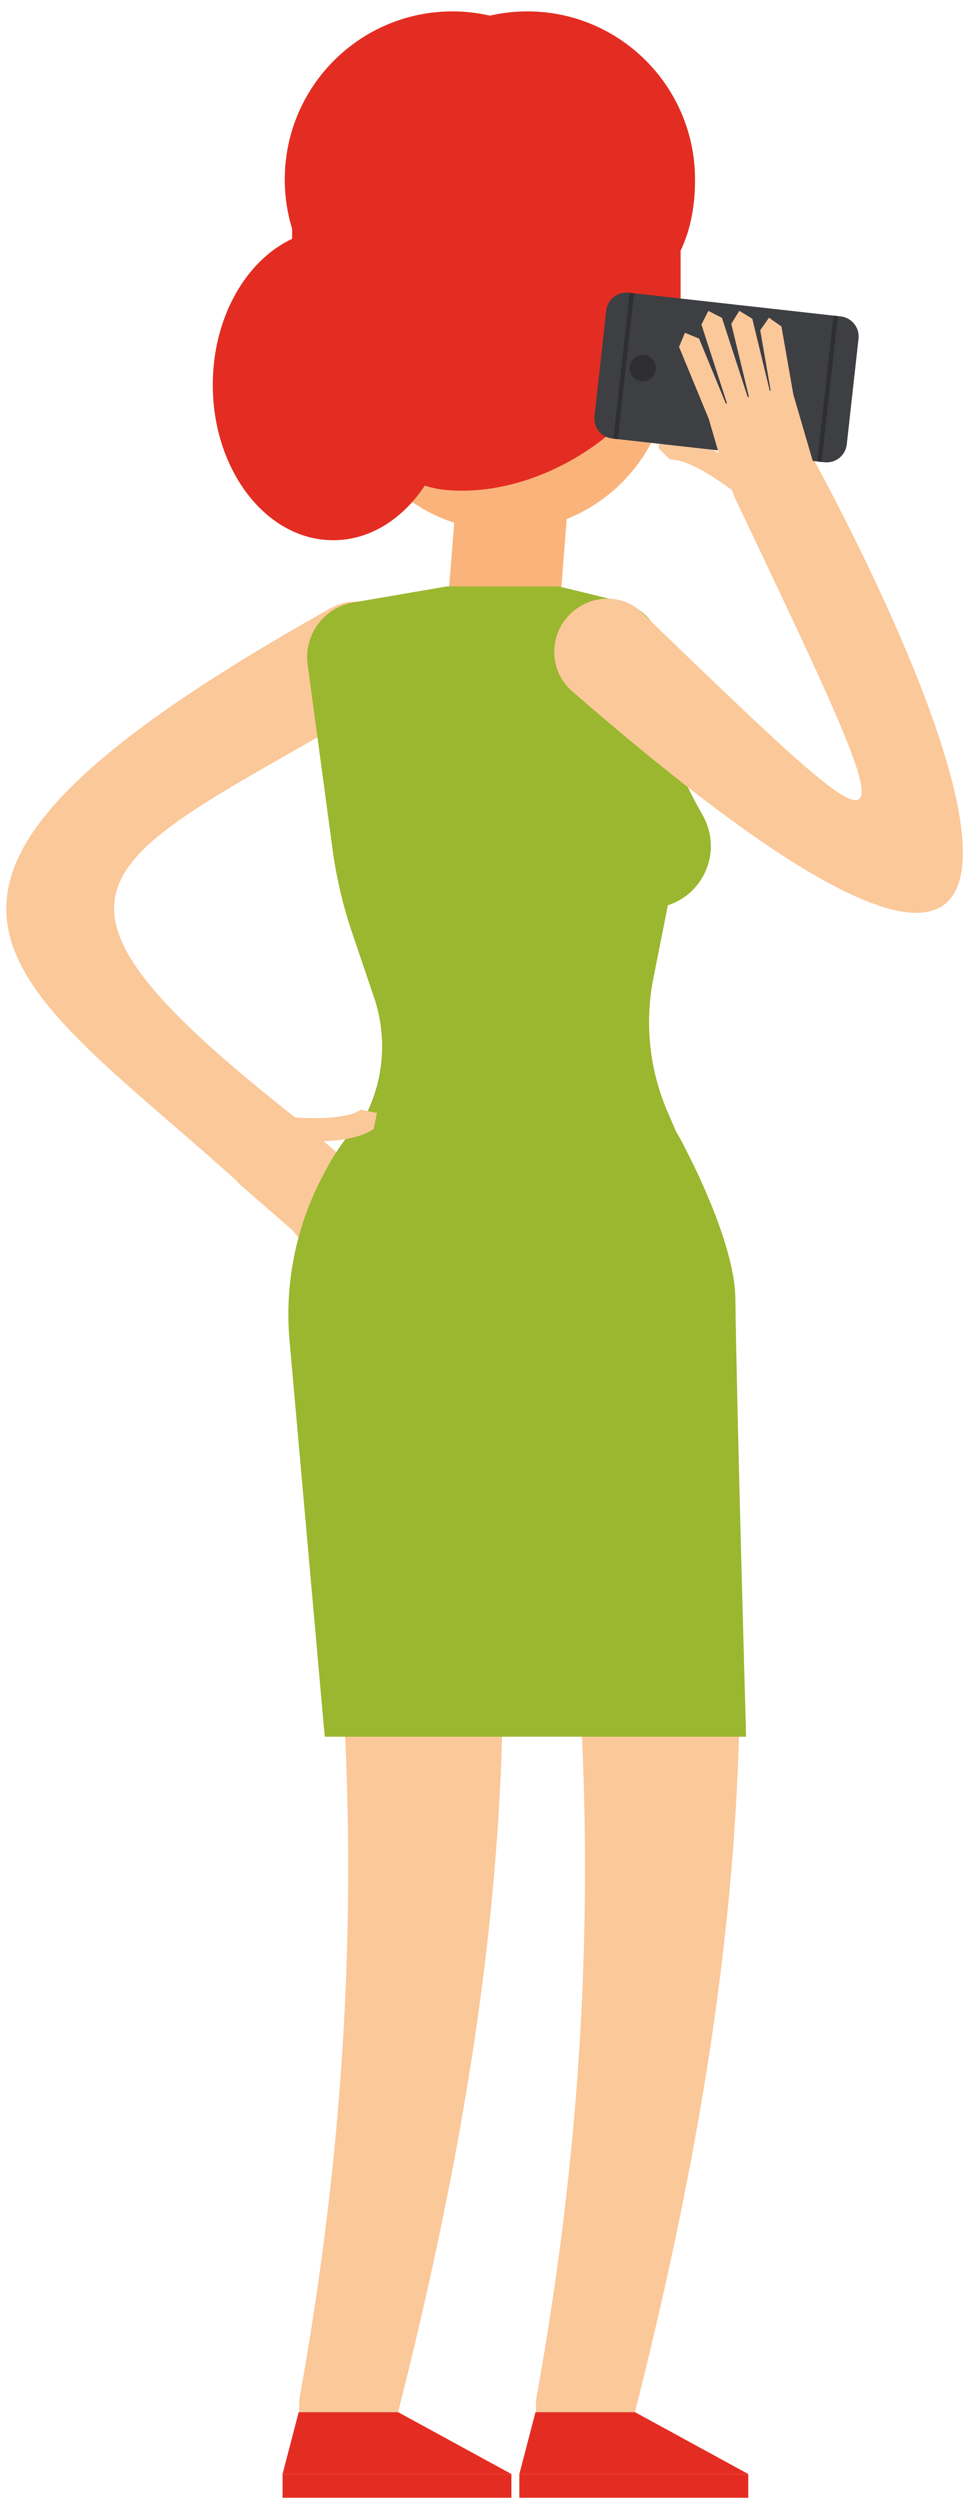 <svg width="44" height="113" viewBox="0 0 44 113" fill="none" xmlns="http://www.w3.org/2000/svg">
<path d="M14.932 27.499C-8.576 40.675 0.749 44.176 11.591 54.18C12.333 54.866 13.498 54.814 14.241 54.126C15.098 53.328 15.136 51.899 14.212 51.182C-0.582 39.714 4.42 39.233 17.3 31.619C18.416 30.959 18.813 29.54 18.183 28.406C17.54 27.253 16.084 26.852 14.932 27.499Z" fill="#FBC89A"/>
<path d="M15.766 106.44C17.001 106.44 18.003 107.442 18.003 108.682V109.022H13.529V108.682C13.529 107.442 14.531 106.44 15.766 106.44Z" fill="#FBC89A"/>
<path d="M12.777 112.892H23.126V111.818H12.777V112.892Z" fill="#E42D22"/>
<path d="M13.507 109.022H18.003L23.126 111.818H12.777L13.507 109.022Z" fill="#E42D22"/>
<path d="M18.003 109.022C23.321 88.062 23.702 73.932 21.436 58.825C21.11 56.634 19.033 55.147 16.854 55.525C14.713 55.894 13.27 57.921 13.622 60.068C16.128 75.412 16.777 90.436 13.567 108.259L18.003 109.022Z" fill="#FBC89A"/>
<path d="M15.05 52.716L15.719 52.553L18.794 54.443L18.957 55.112L18.288 55.273L15.21 53.386L15.05 52.716Z" fill="#FBC89A"/>
<path d="M14.461 53.408L15.146 53.347L18.394 56.067L18.458 56.752L17.773 56.813L14.522 54.093L14.461 53.408Z" fill="#FBC89A"/>
<path d="M13.852 54.109L14.54 54.116L17.231 56.874L17.225 57.563L16.537 57.553L13.846 54.798L13.852 54.109Z" fill="#FBC89A"/>
<path d="M13.239 54.824L13.923 54.91L15.888 57.434L15.805 58.117L15.123 58.033L13.155 55.509L13.239 54.824Z" fill="#FBC89A"/>
<path d="M10.765 51.902L11.472 51.089C12.093 50.377 13.171 50.3 13.882 50.922L15.818 52.604L15.866 53.292C15.722 53.648 15.405 54.164 15.152 54.455C14.899 54.744 14.237 55.355 13.901 55.548L13.216 55.596L10.88 53.562C10.391 53.136 10.339 52.392 10.765 51.902Z" fill="#FBC89A"/>
<path d="M22.55 30.35C23.942 30.459 25.158 29.418 25.27 28.021L25.696 22.579C25.808 21.185 24.768 19.965 23.372 19.856C21.98 19.744 20.761 20.785 20.652 22.181L20.224 27.624C20.115 29.021 21.155 30.238 22.55 30.35Z" fill="#FAB47B"/>
<path d="M26.476 106.44C27.712 106.44 28.713 107.442 28.713 108.682V109.022H24.236V108.682C24.236 107.442 25.241 106.44 26.476 106.44Z" fill="#FBC89A"/>
<path d="M23.485 112.892H33.837V111.818H23.485V112.892Z" fill="#E42D22"/>
<path d="M24.215 109.022H28.714L33.837 111.818H23.485L24.215 109.022Z" fill="#E42D22"/>
<path d="M28.713 109.022C34.032 88.062 34.413 73.932 32.147 58.825C31.817 56.634 29.744 55.147 27.561 55.525C25.421 55.894 23.981 57.921 24.329 60.068C26.838 75.412 27.488 90.436 24.278 108.259L28.713 109.022Z" fill="#FBC89A"/>
<path d="M30.954 52.021L30.192 50.259C29.367 48.353 29.143 46.239 29.549 44.201L30.202 40.915C31.879 40.37 32.644 38.435 31.799 36.888L31.459 36.27C30.541 34.591 30.039 32.717 29.994 30.802L29.965 29.562C29.939 28.428 29.155 27.451 28.055 27.182L25.267 26.503H20.208L15.972 27.23C14.64 27.457 13.732 28.7 13.911 30.036L15.04 38.397C15.21 39.656 15.498 40.895 15.904 42.1L16.919 45.095C17.671 47.325 17.232 49.782 15.757 51.614L15.453 51.989C14.084 53.69 13.338 55.807 13.338 57.992V58.456C13.338 61.641 15.917 64.219 19.095 64.219H26.397C29.578 64.219 32.154 61.641 32.154 58.456V57.828C32.154 55.83 31.744 53.853 30.954 52.021Z" fill="#9BB72F"/>
<path d="M33.74 78.494H14.684L13.091 60.574C12.864 58.002 13.388 55.42 14.601 53.139L14.758 52.838C16.544 49.484 20.035 47.386 23.833 47.386C26.908 47.386 29.705 49.167 31.011 51.954C31.011 51.954 33.222 56.089 33.254 58.668C33.315 63.627 33.74 78.494 33.74 78.494Z" fill="#9BB72F"/>
<path d="M22.855 1.949C27.287 1.949 30.823 5.649 30.634 10.079L30.302 16.864C30.122 20.852 26.846 23.994 22.858 23.994C18.868 23.998 15.585 20.852 15.409 16.864L15.073 10.079C14.884 5.649 18.423 1.949 22.855 1.949Z" fill="#FAB47B"/>
<path d="M18.055 12.456C18.055 8.942 23.488 9.81 24.413 6.094C25.847 8.75 30.262 8.349 30.762 11.364C31.242 10.367 31.43 9.291 31.43 8.112C31.43 3.916 28.035 0.514 23.843 0.514C23.264 0.514 22.698 0.584 22.154 0.706C21.61 0.584 21.047 0.514 20.464 0.514C16.275 0.514 12.877 3.916 12.877 8.112C12.877 11.463 15.046 14.304 18.055 15.313V12.456Z" fill="#E42D22"/>
<path d="M15.225 19.465H13.209V9.679H18.054V16.633C18.054 18.196 16.787 19.465 15.225 19.465Z" fill="#E42D22"/>
<path d="M20.509 17.395C20.509 21.275 18.07 24.417 15.065 24.417C12.06 24.417 9.622 21.275 9.622 17.395C9.622 13.519 12.06 10.377 15.065 10.377C18.07 10.377 20.509 13.519 20.509 17.395Z" fill="#E42D22"/>
<path d="M30.364 9.224L27.344 5.412L19.696 4.29C19.696 4.29 15.44 14.269 15.504 14.567C15.568 14.865 15.696 21.701 20.112 22.14C24.524 22.578 29.392 19.202 30.364 15.553V9.224Z" fill="#E42D22"/>
<path d="M30.778 8.183V15.861C30.778 17.85 29.168 19.465 27.178 19.465H18.704V15.102L28.608 8.407L30.778 8.183Z" fill="#E42D22"/>
<path d="M29.439 13.99C29.123 13.856 28.851 14.058 28.851 14.4V16.377C28.851 16.742 29.027 16.877 29.206 16.835C29.871 16.681 30.364 16.085 30.364 15.374C30.364 14.749 29.983 14.215 29.439 13.99Z" fill="#FAB47B"/>
<path d="M25.869 31.237C50.422 52.613 44.557 35.286 36.899 20.951C36.425 20.057 35.453 19.558 34.486 19.859C33.37 20.208 32.742 21.467 33.245 22.527C41.408 39.726 41.545 39.752 28.998 27.659C28.064 26.762 26.544 26.9 25.677 27.864C24.794 28.844 24.87 30.369 25.869 31.237Z" fill="#FBC89A"/>
<path d="M33.684 22.457L33.37 22.351C32.73 21.877 31.239 20.753 30.311 20.775H30.301L29.776 20.259C29.77 19.968 30 19.728 30.292 19.724H30.33C31.601 19.724 33.159 20.881 33.997 21.506L34.106 22.242L33.684 22.457Z" fill="#FBC89A"/>
<path d="M38.823 15.31L38.292 20.09C38.234 20.589 37.783 20.948 37.284 20.894L27.687 19.82C27.188 19.766 26.826 19.314 26.884 18.815L27.415 14.035C27.473 13.536 27.924 13.174 28.423 13.228L38.02 14.301C38.519 14.359 38.881 14.81 38.823 15.31Z" fill="#3D3F43"/>
<path d="M27.939 19.849L28.675 13.257L28.473 13.234L27.737 19.827L27.939 19.849Z" fill="#2F2F31"/>
<path d="M37.155 20.881L37.891 14.288L37.69 14.266L36.957 20.858L37.155 20.881Z" fill="#2F2F31"/>
<path d="M29.13 16.044C28.8 16.005 28.506 16.242 28.467 16.572C28.432 16.899 28.669 17.197 28.995 17.232C29.325 17.27 29.619 17.033 29.654 16.703C29.693 16.377 29.456 16.079 29.13 16.044Z" fill="#2F2F31"/>
<path d="M35.955 22.316L34.918 22.62C34.006 22.886 33.052 22.364 32.787 21.451L32.063 18.978L32.396 18.369L35.279 17.527L35.884 17.86L36.758 20.849C36.94 21.477 36.582 22.133 35.955 22.316Z" fill="#FBC89A"/>
<path d="M32.544 19.337L32.093 19.033L30.707 15.679L30.973 15.041L31.613 15.304L32.995 18.661L32.729 19.299L32.544 19.337Z" fill="#FBC89A"/>
<path d="M33.501 19.058L33.034 18.719L31.719 14.669L32.032 14.051L32.647 14.365L33.965 18.417L33.651 19.032L33.501 19.058Z" fill="#FBC89A"/>
<path d="M34.455 18.776L33.981 18.405L33.069 14.638L33.431 14.048L34.02 14.407L34.932 18.174L34.57 18.764L34.455 18.776Z" fill="#FBC89A"/>
<path d="M35.408 18.498L34.928 18.094L34.378 14.926L34.775 14.359L35.338 14.756L35.892 17.924L35.495 18.491L35.408 18.498Z" fill="#FBC89A"/>
<path d="M12.48 50.66L12.912 50.48C13.702 50.535 15.558 50.663 16.32 50.153L17.046 50.301L16.899 51.028C15.843 51.733 13.891 51.598 12.838 51.528C12.55 51.505 12.333 51.255 12.352 50.967L12.48 50.66Z" fill="#FBC89A"/>
</svg>
